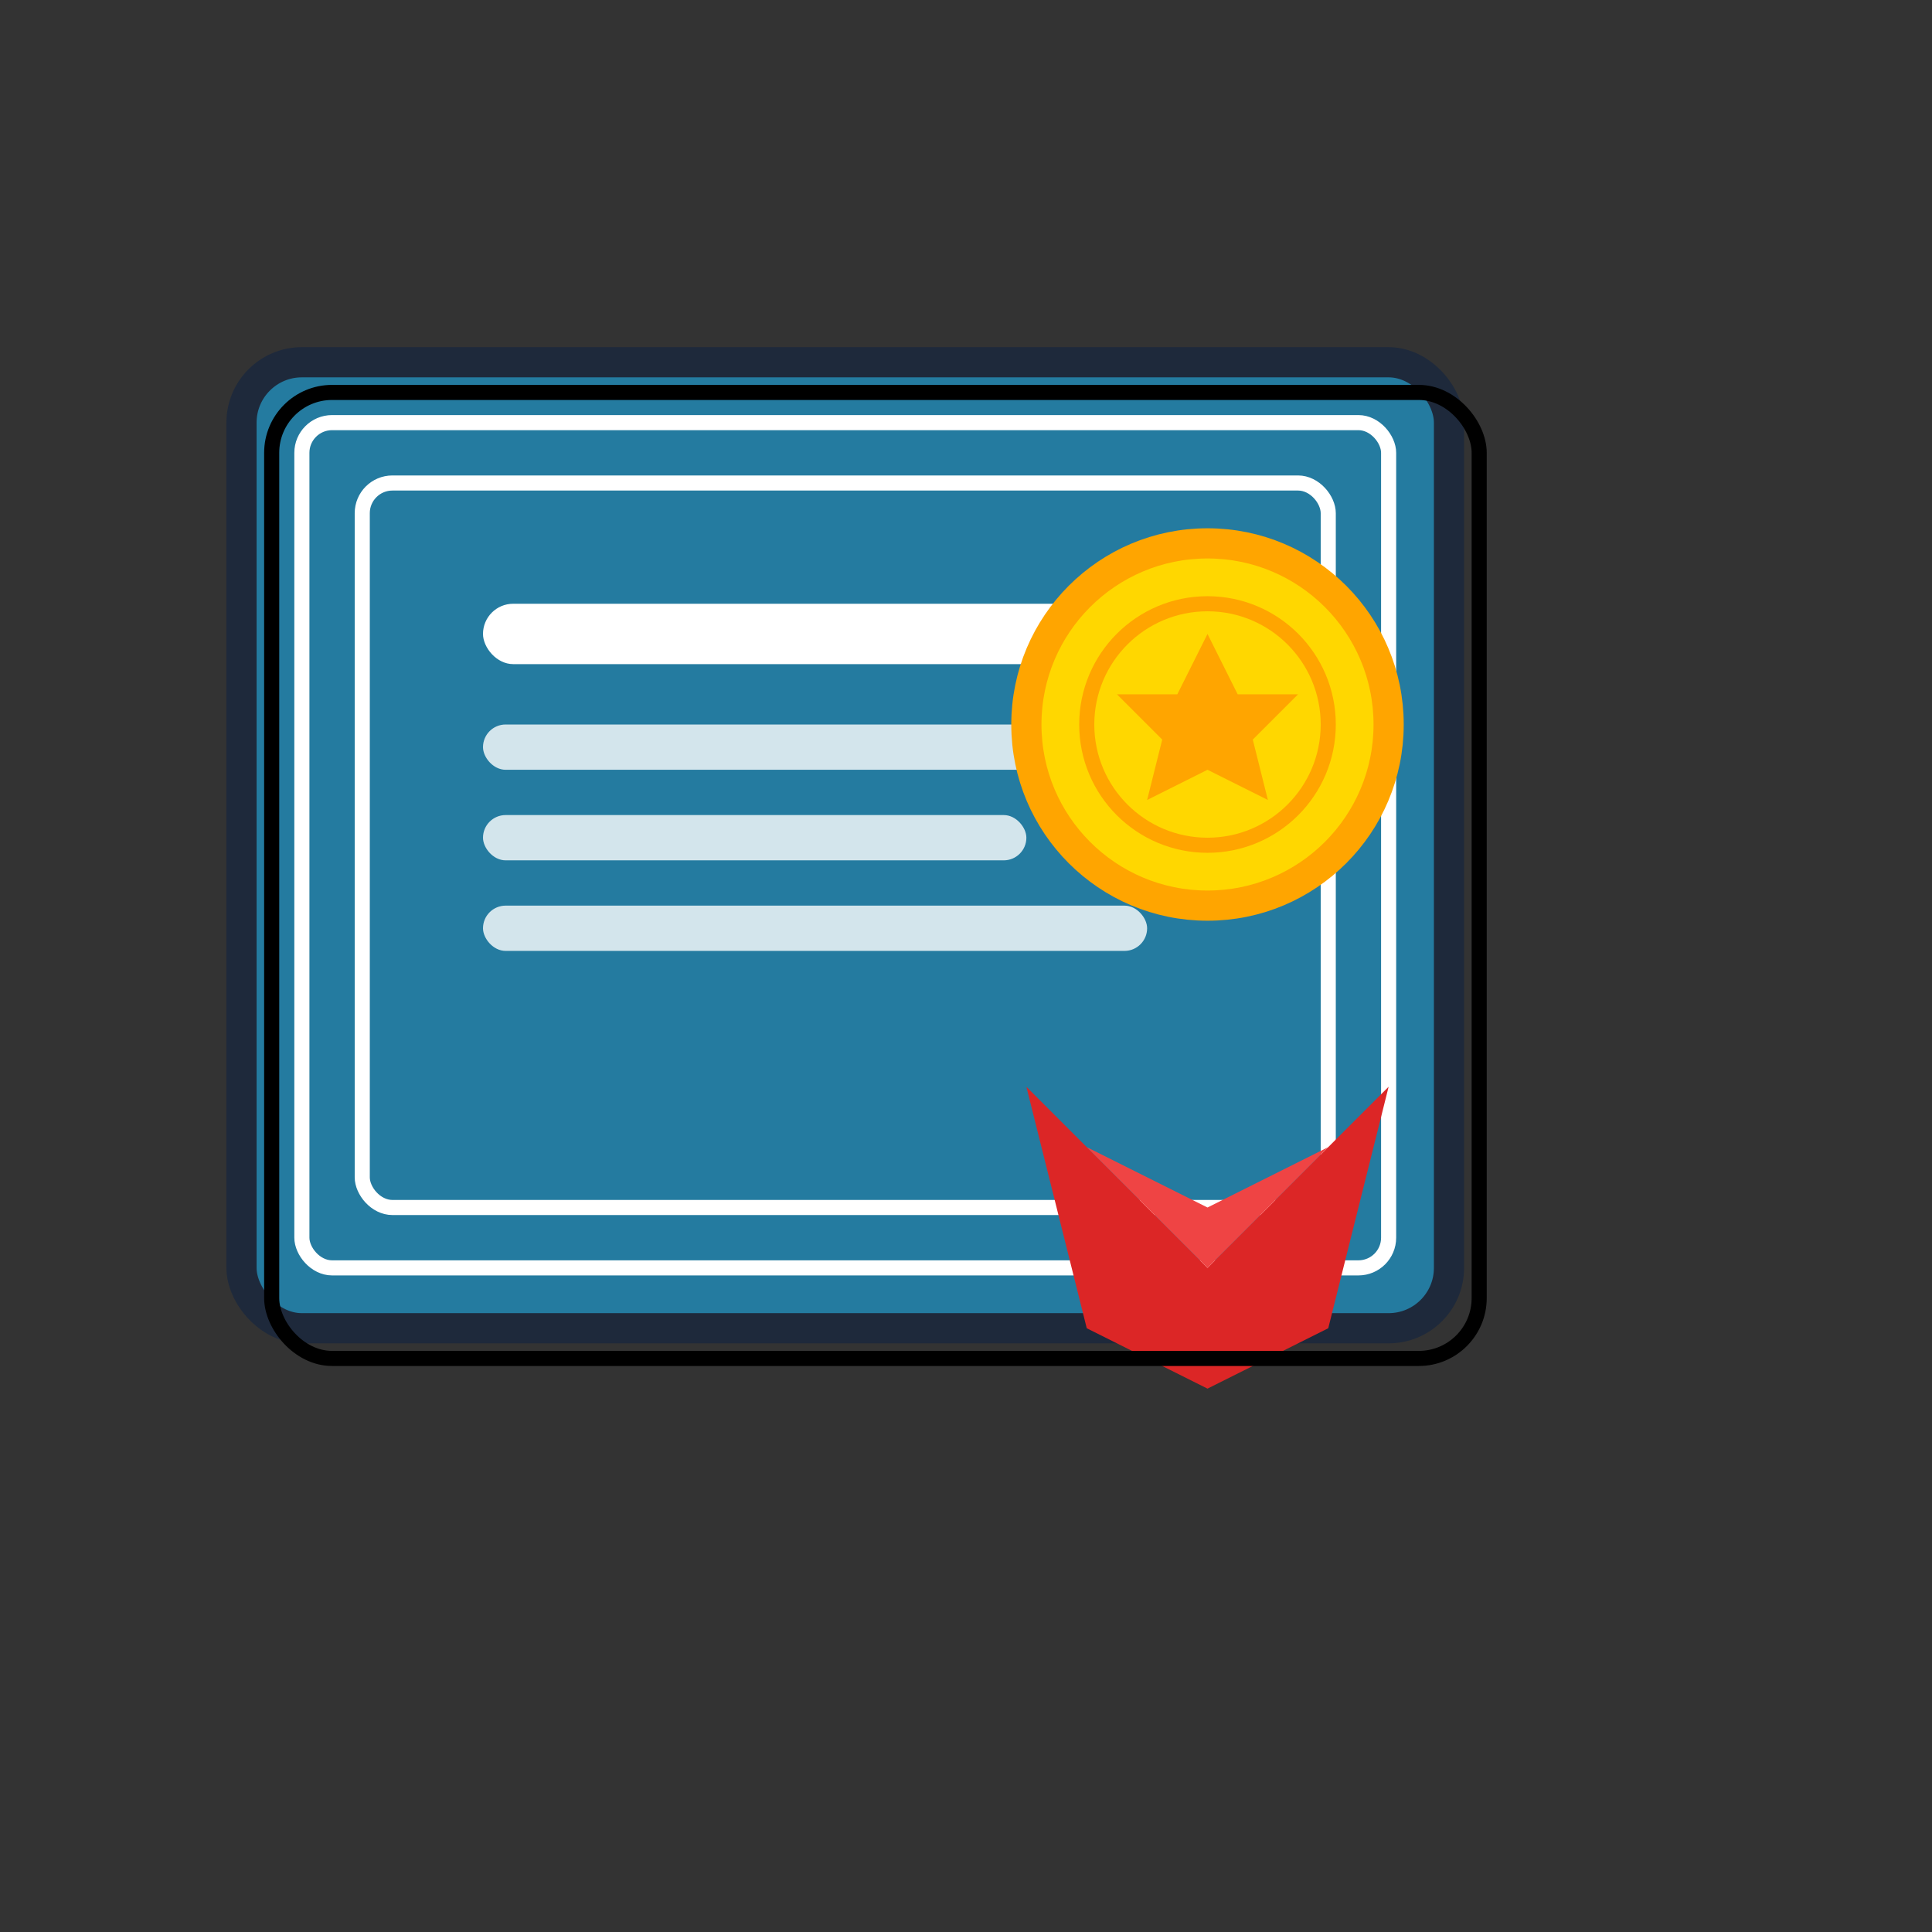 <svg width="64" height="64" viewBox="0 0 64 64" fill="none" xmlns="http://www.w3.org/2000/svg">
  <rect x="0" y="0" width="64" height="64" fill="#333333" stroke="none"/>
  <!-- Certificado base -->
  <rect x="8" y="12" width="40" height="32" rx="2" fill="#247BA0" stroke="#1e293b" stroke-width="1"/>
  
  <!-- Bordas decorativas -->
  <rect x="10" y="14" width="36" height="28" rx="1" fill="none" stroke="#ffffff" stroke-width="0.5"/>
  <rect x="12" y="16" width="32" height="24" rx="1" fill="none" stroke="#ffffff" stroke-width="0.5"/>
  
  <!-- Texto do certificado (linhas) -->
  <rect x="16" y="20" width="24" height="2" rx="1" fill="#ffffff"/>
  <rect x="16" y="24" width="20" height="1.5" rx="0.75" fill="#ffffff" opacity="0.8"/>
  <rect x="16" y="27" width="18" height="1.5" rx="0.75" fill="#ffffff" opacity="0.8"/>
  <rect x="16" y="30" width="22" height="1.5" rx="0.75" fill="#ffffff" opacity="0.8"/>
  
  <!-- Selo/medalha -->
  <circle cx="40" cy="24" r="6" fill="#FFD700" stroke="#FFA500" stroke-width="1"/>
  <circle cx="40" cy="24" r="4" fill="none" stroke="#FFA500" stroke-width="0.5"/>
  <polygon points="40,21 41,23 43,23 41.5,24.5 42,26.5 40,25.5 38,26.5 38.5,24.5 37,23 39,23" fill="#FFA500"/>
  
  <!-- Fitas -->
  <path d="M34 36 L40 42 L46 36 L44 44 L40 46 L36 44 Z" fill="#DC2626"/>
  <path d="M34 36 L40 42 L46 36 L44 38 L40 40 L36 38 Z" fill="#EF4444"/>
  
  <!-- Sombra sutil -->
  <rect x="9" y="13" width="40" height="32" rx="2" fill="none" stroke="#0000001a" stroke-width="0.5"/>
</svg>
